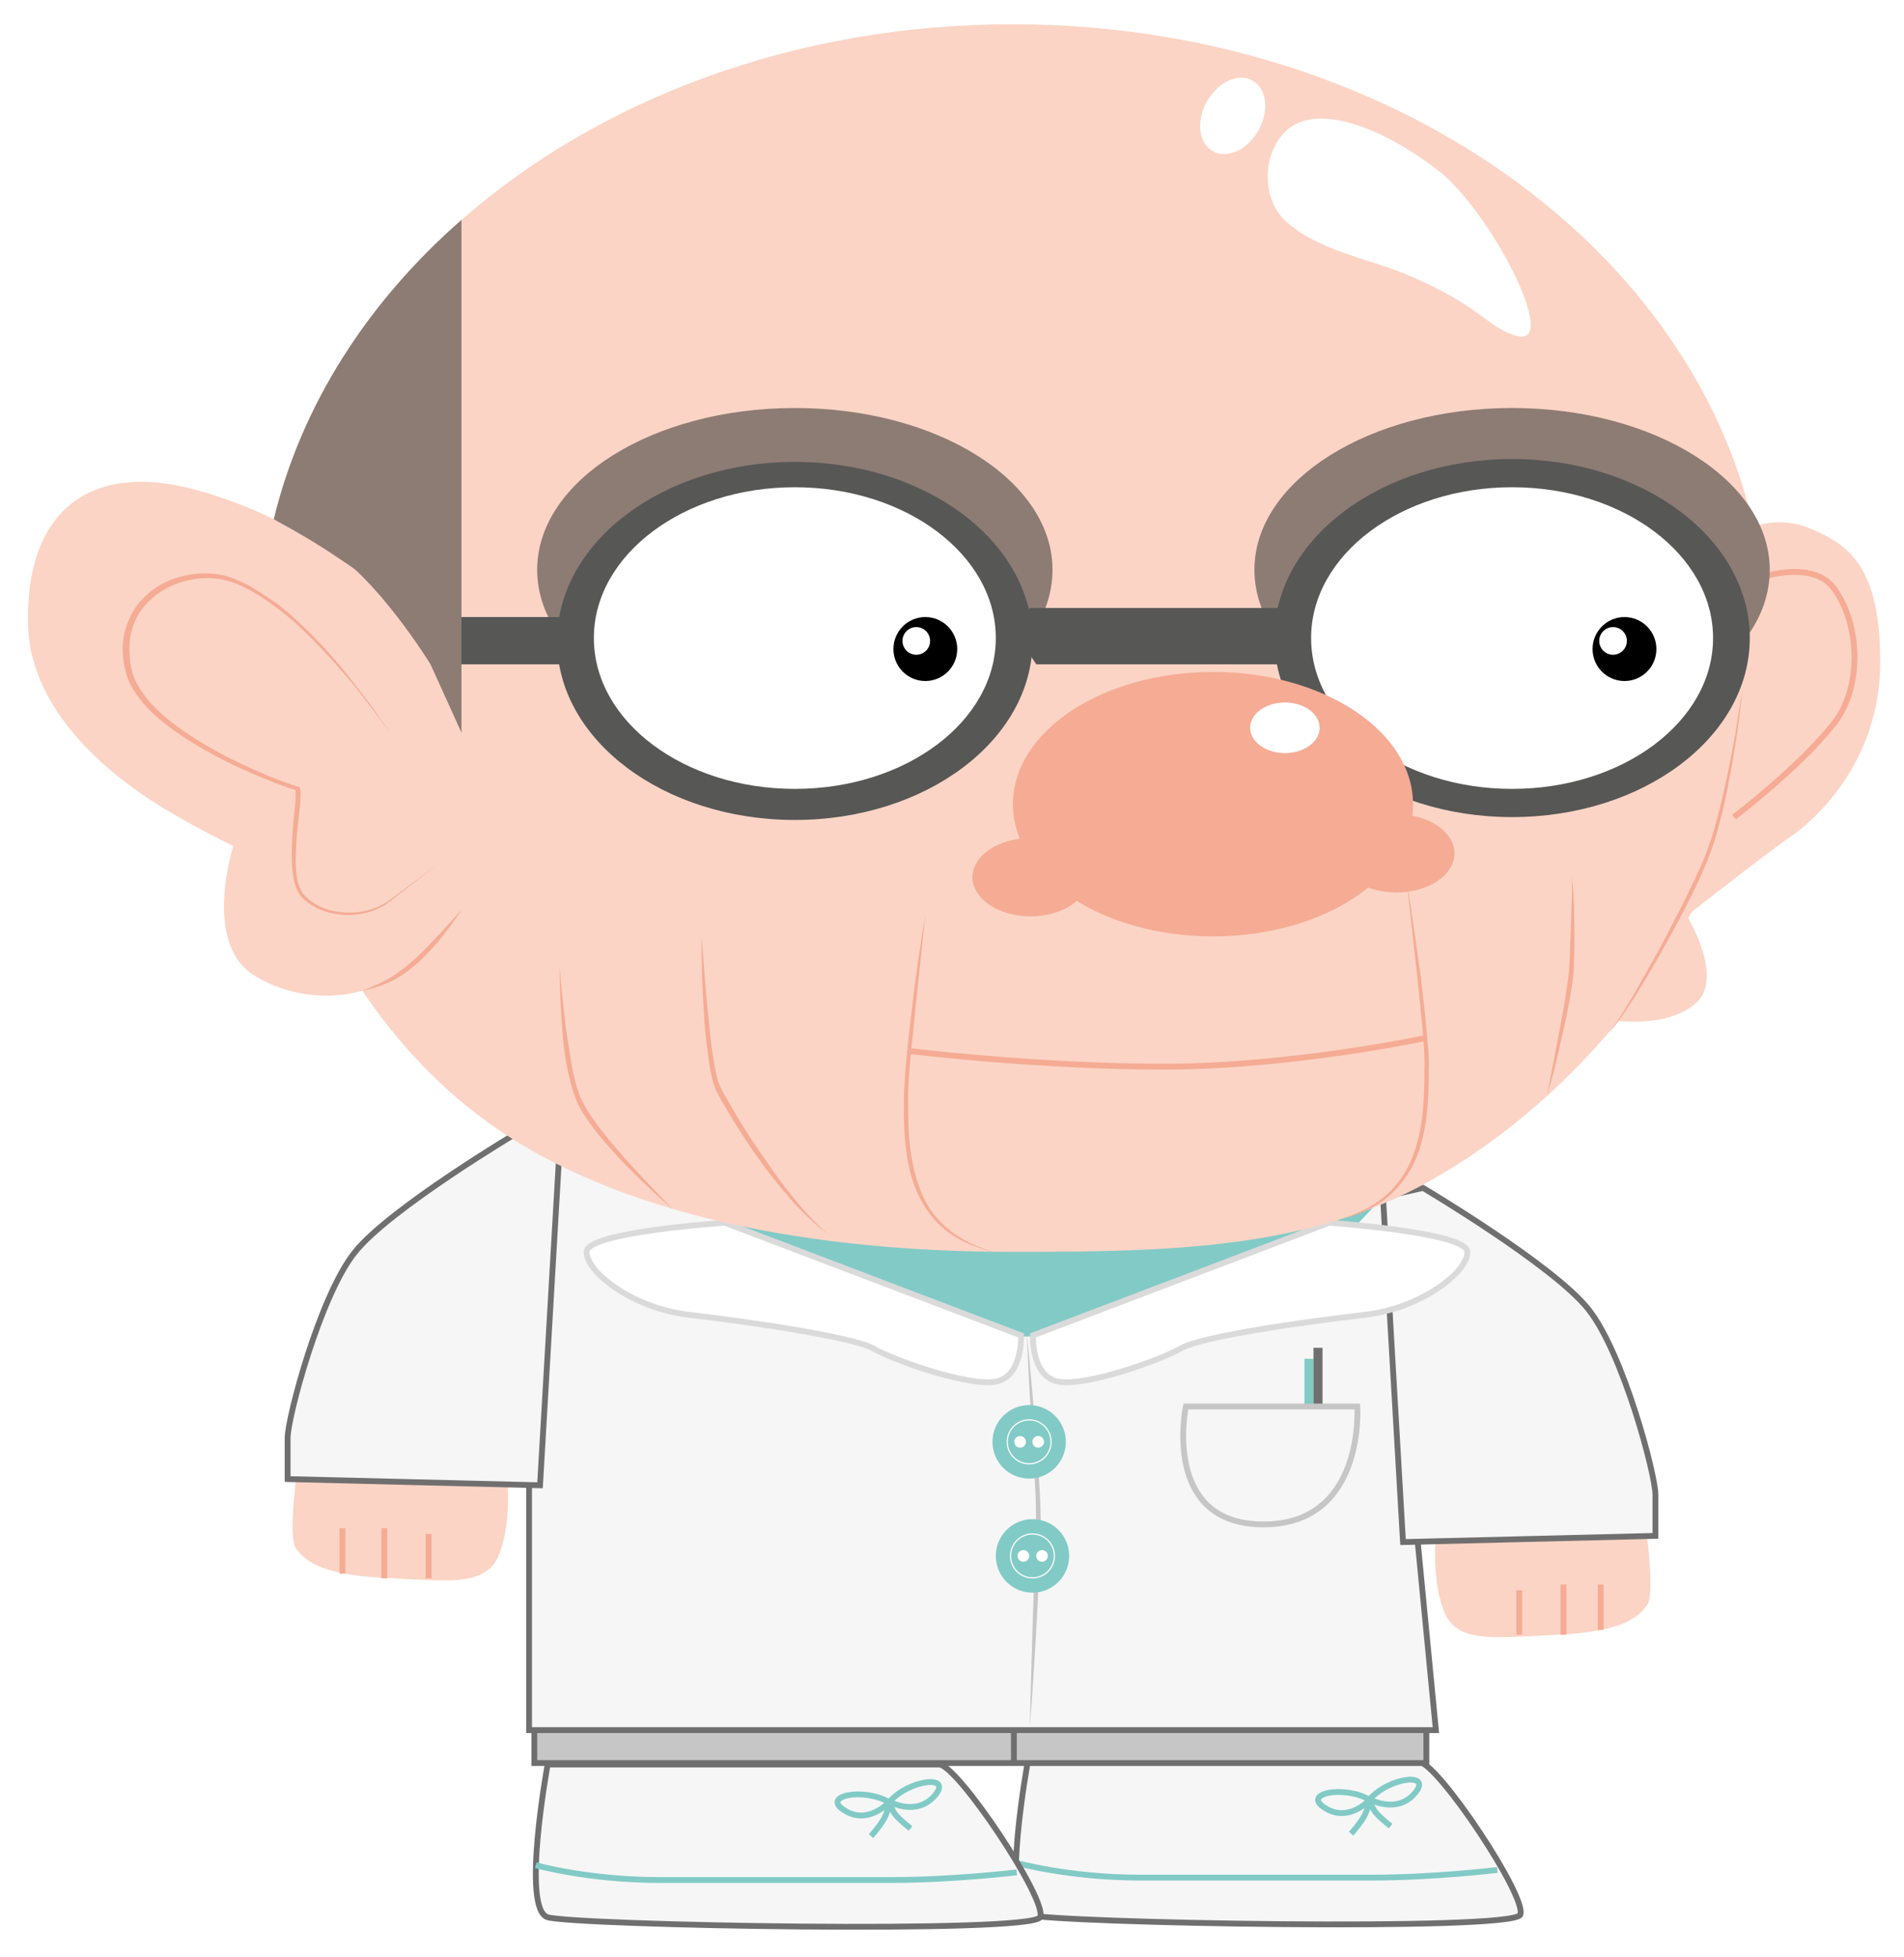 <?xml version="1.0" encoding="UTF-8"?>
<svg width="327px" height="336px" viewBox="0 0 327 336" version="1.1" xmlns="http://www.w3.org/2000/svg" xmlns:xlink="http://www.w3.org/1999/xlink">
    <!-- Generator: Sketch 63 (92445) - https://sketch.com -->
    <title>metge</title>
    <desc>Created with Sketch.</desc>
    <defs>
        <filter x="-3.5%" y="-3.7%" width="107.0%" height="107.6%" filterUnits="objectBoundingBox" id="filter-1">
            <feOffset dx="0" dy="2" in="SourceAlpha" result="shadowOffsetOuter1"></feOffset>
            <feGaussianBlur stdDeviation="2" in="shadowOffsetOuter1" result="shadowBlurOuter1"></feGaussianBlur>
            <feColorMatrix values="0 0 0 0 0   0 0 0 0 0   0 0 0 0 0  0 0 0 0.09 0" type="matrix" in="shadowBlurOuter1" result="shadowMatrixOuter1"></feColorMatrix>
            <feMerge>
                <feMergeNode in="shadowMatrixOuter1"></feMergeNode>
                <feMergeNode in="SourceGraphic"></feMergeNode>
            </feMerge>
        </filter>
    </defs>
    <g id="Page-1" stroke="none" stroke-width="1" fill="none" fill-rule="evenodd">
        <g id="metge" filter="url(#filter-1)" transform="translate(-10, 2)">
            <g id="Brillo" transform="translate(14, 0)">
                <path d="M172.505,298.562 C172.505,298.562 167.925,323.394 172.505,324.787 C177.086,326.18 255.691,327.656 257.081,324.787 C258.472,321.919 242.849,298.562 239.741,298.562 C236.633,298.562 172.505,298.562 172.505,298.562" id="Path" stroke="#706F6F" fill="#F6F6F6" fill-rule="nonzero"></path>
                <polyline id="Path" stroke="#706F6F" fill="#C6C6C6" fill-rule="nonzero" points="240.968 285.203 87.766 285.203 87.766 298.726 163.017 298.726 240.968 298.726 240.968 285.203"></polyline>
                <path d="M170.542,315.854 C170.542,315.854 179.54,318.395 191.809,318.395 C204.078,318.395 221.092,318.395 231.643,318.395 C242.195,318.395 253.155,317.083 253.155,317.083" id="Path" stroke="#82CAC6"></path>
                <path d="M231.234,305.036 C226.981,302.495 219.456,303.889 223.545,306.429 C227.635,309.052 231.234,305.036 231.234,305.036 Z" id="Path" stroke="#82CAC6"></path>
                <path d="M231.234,304.954 C234.506,301.184 242.113,300.201 239.005,303.889 C235.896,307.577 231.234,304.954 231.234,304.954 Z" id="Path" stroke="#82CAC6"></path>
                <path d="M231.234,304.954 C231.234,304.954 230.989,306.593 230.253,307.905 C229.516,309.216 228.044,310.855 228.044,310.855" id="Path" fill="#F6F6F6" fill-rule="nonzero"></path>
                <path d="M231.234,304.954 C231.234,304.954 231.479,306.265 232.297,307.249 C233.115,308.232 234.833,309.544 234.833,309.544" id="Path" stroke="#82CAC6"></path>
                <path d="M231.234,304.954 C231.234,304.954 230.989,306.593 230.253,307.905 C229.516,309.216 228.044,310.855 228.044,310.855" id="Path" stroke="#82CAC6"></path>
                <path d="M90.056,298.971 C90.056,298.971 85.476,323.804 90.056,325.197 C94.637,326.59 173.242,328.065 174.632,325.197 C176.023,322.329 160.4,298.971 157.292,298.971 C154.183,298.971 90.056,298.971 90.056,298.971" id="Path" stroke="#706F6F" fill="#F6F6F6" fill-rule="nonzero"></path>
                <path d="M88.011,316.264 C88.011,316.264 97.009,318.805 109.278,318.805 C121.547,318.805 138.561,318.805 149.112,318.805 C159.664,318.805 170.624,317.493 170.624,317.493" id="Path" stroke="#82CAC6"></path>
                <path d="M148.703,305.446 C144.45,302.905 136.925,304.298 141.014,306.839 C145.104,309.462 148.703,305.446 148.703,305.446 Z" id="Path" stroke="#82CAC6"></path>
                <path d="M148.785,305.364 C152.057,301.594 159.664,300.611 156.555,304.298 C153.365,307.986 148.785,305.364 148.785,305.364 Z" id="Path" stroke="#82CAC6"></path>
                <path d="M148.785,305.364 C148.785,305.364 148.539,307.003 147.803,308.314 C147.067,309.626 145.595,311.265 145.595,311.265" id="Path" fill="#F6F6F6" fill-rule="nonzero"></path>
                <path d="M148.785,305.364 C148.785,305.364 149.03,306.675 149.848,307.659 C150.666,308.642 152.384,309.953 152.384,309.953" id="Path" stroke="#82CAC6"></path>
                <path d="M148.785,305.364 C148.785,305.364 148.539,307.003 147.803,308.314 C147.067,309.626 145.595,311.265 145.595,311.265" id="Path" stroke="#82CAC6"></path>
                <path d="M92.101,184.235 C92.101,184.235 86.866,229.474 86.866,249.717 C86.866,269.959 86.866,293.071 86.866,293.071 L242.604,293.071 L232.625,189.726 L92.101,184.235 Z" id="Path" stroke="#706F6F" fill="#F6F6F6" fill-rule="nonzero"></path>
                <path d="M104.288,198.577 C104.288,198.577 155.983,222.589 164.735,224.884 C173.487,227.179 198.68,222.508 202.933,220.623 C207.186,218.738 228.944,206.362 228.944,206.362 L238.677,196.2 L104.288,198.577 Z" id="Path" fill="#82CAC6" fill-rule="nonzero"></path>
                <path d="M46.868,249.88 C46.868,249.88 45.478,260.289 46.868,261.928 C48.259,263.649 50.386,266.353 62.001,266.927 C73.615,267.501 79.75,268.484 81.877,262.502 C84.003,256.519 83.022,249.389 83.022,249.389 L46.868,249.88 Z" id="Path" fill="#FBD4C5" fill-rule="nonzero"></path>
                <line x1="54.803" y1="266.189" x2="54.803" y2="258.404" id="Path" stroke="#F5AB94"></line>
                <line x1="62.001" y1="267.009" x2="62.001" y2="258.404" id="Path" stroke="#F5AB94"></line>
                <line x1="69.607" y1="267.009" x2="69.607" y2="259.387" id="Path" stroke="#F5AB94"></line>
                <path d="M278.839,259.633 C278.839,259.633 280.229,270.041 278.839,271.68 C277.448,273.402 275.322,276.106 263.707,276.68 C252.092,277.253 245.957,278.237 243.831,272.254 C241.704,266.271 242.685,259.141 242.685,259.141 L278.839,259.633 Z" id="Path" fill="#FBD4C5" fill-rule="nonzero"></path>
                <line x1="270.905" y1="275.86" x2="270.905" y2="268.074" id="Path" stroke="#F5AB94"></line>
                <line x1="264.525" y1="276.68" x2="264.525" y2="268.074" id="Path" stroke="#F5AB94"></line>
                <line x1="256.918" y1="276.68" x2="256.918" y2="269.058" id="Path" stroke="#F5AB94"></line>
                <path d="M172.342,224.966 C172.914,230.621 173.405,236.194 173.896,241.849 C174.141,244.635 174.305,247.504 174.468,250.29 C174.632,253.077 174.796,255.945 174.714,258.814 C174.55,264.468 174.305,270.123 173.978,275.778 C173.651,281.433 173.323,287.088 172.833,292.661 L173.078,284.22 L173.323,275.778 C173.487,270.123 173.732,264.468 173.896,258.895 C173.978,256.109 173.896,253.323 173.732,250.454 L173.242,242.013 L172.751,233.571 L172.342,224.966 Z" id="Path" fill="#C6C6C6" fill-rule="nonzero"></path>
                <path d="M240.395,199.97 C240.395,199.97 262.807,213.247 268.778,220.786 C274.749,228.244 280.311,249.143 280.311,252.667 C280.311,256.191 280.311,259.715 280.311,259.715 L236.96,260.78 L233.524,201.527 L240.395,199.97 Z" id="Path" stroke="#706F6F" fill="#F6F6F6" fill-rule="nonzero"></path>
                <path d="M85.312,190.217 C85.312,190.217 62.9,203.494 56.929,211.034 C50.958,218.492 45.396,239.39 45.396,242.914 C45.396,246.438 45.396,249.962 45.396,249.962 L88.747,251.028 L92.183,191.774 L85.312,190.217 Z" id="Path" stroke="#706F6F" fill="#F6F6F6" fill-rule="nonzero"></path>
                <path d="M120.484,205.953 L171.36,225.294 C171.36,225.294 171.687,232.424 166.943,233.244 C162.199,234.063 149.439,229.556 145.922,227.507 C142.323,225.54 124.41,222.917 114.431,221.77 C104.452,220.623 96.518,214.23 96.763,210.87 C97.009,207.51 120.484,205.953 120.484,205.953" id="Path" stroke="#DADADA" fill="#FFFFFF" fill-rule="nonzero"></path>
                <path d="M224.282,205.953 L173.405,225.294 C173.405,225.294 173.078,232.424 177.822,233.244 C182.566,234.063 195.326,229.556 198.843,227.507 C202.361,225.458 220.355,222.917 230.334,221.77 C240.313,220.623 248.247,214.23 248.002,210.87 C247.675,207.592 224.282,205.953 224.282,205.953" id="Path" stroke="#DADADA" fill="#FFFFFF" fill-rule="nonzero"></path>
                <ellipse id="Oval" fill="#82CAC6" fill-rule="nonzero" cx="172.751" cy="243.57" rx="6.298" ry="6.311"></ellipse>
                <ellipse id="Oval" stroke="#FFFFFF" stroke-width="0.2" cx="172.751" cy="243.57" rx="3.763" ry="3.77"></ellipse>
                <g id="Group" transform="translate(170.133, 242.586)" fill="#FFFFFF" fill-rule="nonzero">
                    <ellipse id="Oval" cx="1.063" cy="0.983" rx="1" ry="1"></ellipse>
                    <ellipse id="Oval" cx="4.172" cy="0.983" rx="1" ry="1"></ellipse>
                </g>
                <ellipse id="Oval" fill="#82CAC6" fill-rule="nonzero" cx="173.323" cy="263.157" rx="6.298" ry="6.311"></ellipse>
                <ellipse id="Oval" stroke="#FFFFFF" stroke-width="0.2" cx="173.323" cy="263.157" rx="3.763" ry="3.77"></ellipse>
                <g id="Group" transform="translate(170.951, 262.256)" fill="#FFFFFF" fill-rule="nonzero">
                    <ellipse id="Oval" cx="0.818" cy="0.902" rx="1" ry="1"></ellipse>
                    <ellipse id="Oval" cx="4.008" cy="0.902" rx="1" ry="1"></ellipse>
                </g>
                <path d="M293.153,88.102 C293.153,88.102 299.778,83.84 306.567,86.626 C313.438,89.413 318.918,93.101 318.918,109.738 C318.918,126.374 308.203,136.455 303.541,139.651 C298.878,142.847 285.709,153.256 285.709,153.256 C285.709,153.256 292.171,163.746 287.345,168.171 C282.438,172.679 273.031,171.204 273.031,171.204" id="Path" fill="#FBD4C5" fill-rule="nonzero"></path>
                <path d="M299.287,105.558 C299.287,141.536 275.322,179.727 241.622,198.741 C220.764,210.46 197.207,210.952 169.97,210.952 C136.434,210.952 101.916,205.133 78.932,188.086 C70.671,181.94 63.8,174.4 58.238,166.123 C52.267,167.762 45.396,167.024 39.671,163.5 C30.673,157.927 36.072,141.29 36.072,141.29 C36.072,141.29 28.219,137.438 22.575,133.832 C16.932,130.226 0.982,119.08 0.818,103.017 C0.491,86.872 8.179,78.103 21.676,78.759 C25.029,78.923 28.792,79.742 32.8,81.053 C36.153,82.119 39.671,83.512 43.024,85.151 C47.768,65.482 59.219,47.78 75.251,33.765 C98.89,13.031 132.508,0.164 169.888,0.164 C241.377,0.164 299.287,47.37 299.287,105.558 Z" id="Path" fill="#FBD4C5" fill-rule="nonzero"></path>
                <path d="M176.759,93.838 C176.759,97.936 175.368,101.87 172.833,105.312 C172.178,89.085 154.347,76.054 132.508,76.054 C110.668,76.054 92.919,89.085 92.183,105.312 C89.647,101.788 88.257,97.936 88.257,93.838 C88.257,78.513 108.051,66.056 132.508,66.056 C156.964,66.056 176.759,78.513 176.759,93.838 Z" id="Path" fill="#8D7C74" fill-rule="nonzero"></path>
                <path d="M295.279,114.327 C294.707,119.654 293.971,124.981 292.907,130.226 C292.417,132.849 291.844,135.471 291.108,138.094 C290.454,140.717 289.472,143.257 288.409,145.716 C286.2,150.633 283.665,155.305 281.047,159.976 C279.738,162.271 278.348,164.565 276.957,166.86 C275.485,169.073 274.095,171.368 272.295,173.417 C273.931,171.286 275.24,168.991 276.63,166.696 C277.939,164.402 279.248,162.025 280.556,159.73 C283.092,155.059 285.546,150.305 287.754,145.47 C290.045,140.635 291.272,135.471 292.417,130.226 C292.989,127.604 293.48,124.981 293.971,122.359 C294.38,119.654 294.789,117.032 295.279,114.327 Z" id="Path" fill="#F5AB94" fill-rule="nonzero"></path>
                <path d="M299.287,94.904 C299.287,94.904 307.467,92.363 310.902,96.953 C315.483,103.017 315.892,114.081 310.902,120.31 C304.849,127.932 293.807,136.291 293.807,136.291" id="Path" stroke="#F5AB94"></path>
                <path d="M299.942,93.838 C299.942,97.936 298.551,101.87 296.016,105.312 C295.361,89.085 277.53,76.054 255.691,76.054 C233.852,76.054 216.102,89.085 215.366,105.312 C212.83,101.788 211.44,97.936 211.44,93.838 C211.44,78.513 231.234,66.056 255.691,66.056 C280.147,66.056 299.942,78.513 299.942,93.838 Z" id="Path" fill="#8D7C74" fill-rule="nonzero"></path>
                <ellipse id="Oval" stroke="#575756" fill="#575756" fill-rule="nonzero" cx="132.508" cy="106.05" rx="40.325" ry="30.241"></ellipse>
                <ellipse id="Oval" stroke="#575756" fill="#575756" fill-rule="nonzero" cx="255.691" cy="105.558" rx="40.325" ry="30.241"></ellipse>
                <ellipse id="Oval" fill="#FFFFFF" fill-rule="nonzero" cx="132.508" cy="105.558" rx="34.517" ry="25.898"></ellipse>
                <ellipse id="Oval" fill="#FFFFFF" fill-rule="nonzero" cx="255.691" cy="105.558" rx="34.517" ry="25.898"></ellipse>
                <ellipse id="Oval" fill="#000000" fill-rule="nonzero" cx="154.919" cy="107.443" rx="5.48" ry="5.491"></ellipse>
                <ellipse id="Oval" fill="#000000" fill-rule="nonzero" cx="274.994" cy="107.443" rx="5.48" ry="5.491"></ellipse>
                <polygon id="Path" fill="#575756" fill-rule="nonzero" points="172.833 100.395 215.284 100.395 219.21 100.395 219.21 110.065 173.978 110.065 169.97 104.083"></polygon>
                <polygon id="Path" fill="#575756" fill-rule="nonzero" points="69.035 101.952 93.655 101.952 95.291 110.065 72.47 110.065 69.935 110.065"></polygon>
                <path d="M58.156,166.123 C59.956,165.467 61.592,164.729 63.227,163.746 C64.782,162.762 66.254,161.615 67.563,160.386 C68.953,159.074 70.18,157.763 71.489,156.37 C72.143,155.714 72.716,154.977 73.37,154.321 C74.024,153.665 74.597,152.928 75.251,152.19 C74.27,153.829 73.125,155.305 71.979,156.78 C70.834,158.255 69.526,159.648 68.135,160.959 C66.745,162.271 65.191,163.418 63.555,164.32 C61.837,165.139 60.037,165.795 58.156,166.123 Z" id="Path" fill="#F5AB94" fill-rule="nonzero"></path>
                <path d="M43.024,85.151 C44.987,85.971 46.868,86.954 48.75,87.938 C50.631,88.921 52.512,89.986 54.312,91.134 C56.111,92.199 57.911,93.429 59.628,94.74 C61.346,96.051 62.982,97.362 64.536,98.92 C66.09,100.395 67.399,102.198 68.544,104.001 C69.689,105.804 70.753,107.689 71.652,109.656 C73.37,113.589 74.679,117.687 75.333,121.867 C74.842,119.818 74.27,117.769 73.534,115.72 C72.797,113.753 71.979,111.786 71.08,109.902 C70.18,108.017 69.117,106.132 67.972,104.411 C66.826,102.689 65.518,100.968 64.045,99.575 C61.101,96.625 57.584,94.084 54.066,91.789 C50.467,89.331 46.787,87.2 43.024,85.151 Z" id="Path" fill="#8D7C74" fill-rule="nonzero"></path>
                <ellipse id="Oval" fill="#F5AB94" fill-rule="nonzero" cx="204.324" cy="134.078" rx="34.354" ry="22.702"></ellipse>
                <path d="M62.9,121.785 C61.183,119.244 59.219,116.786 57.338,114.327 C55.375,111.95 53.33,109.574 51.204,107.361 C49.077,105.148 46.868,102.935 44.415,101.05 C41.961,99.165 39.425,97.362 36.562,96.215 C33.781,95.068 30.591,94.986 27.647,95.805 C24.702,96.625 22.003,98.346 20.285,100.723 C19.385,101.952 18.813,103.345 18.486,104.82 C18.158,106.295 18.158,107.853 18.322,109.328 C18.486,110.803 18.895,112.278 19.631,113.589 C20.367,114.901 21.267,116.13 22.33,117.195 C24.457,119.408 26.992,121.211 29.528,122.85 C32.145,124.489 34.845,125.965 37.707,127.276 C40.488,128.587 43.351,129.817 46.296,130.8 L46.868,130.964 L47.114,131.046 L47.196,131.046 C47.277,131.046 47.359,131.128 47.359,131.128 C47.441,131.21 47.523,131.292 47.523,131.374 C47.686,131.865 47.605,132.275 47.605,132.685 C47.605,133.505 47.523,134.242 47.441,135.062 C47.277,136.619 47.114,138.176 46.95,139.651 C46.868,141.208 46.787,142.765 46.787,144.241 C46.868,145.798 46.95,147.355 47.605,148.666 C47.768,148.994 47.932,149.322 48.177,149.65 C48.423,149.895 48.668,150.141 48.995,150.387 C49.241,150.633 49.568,150.797 49.895,151.043 C50.222,151.207 50.549,151.453 50.876,151.617 C52.267,152.272 53.739,152.6 55.293,152.682 C58.32,152.846 61.428,151.944 63.8,149.895 L71.243,144.323 L63.882,150.059 C61.592,152.19 58.32,153.256 55.212,153.092 C53.657,153.01 52.103,152.682 50.631,152.026 C50.304,151.862 49.895,151.617 49.568,151.453 C49.241,151.207 48.913,151.043 48.586,150.715 C48.259,150.469 47.932,150.223 47.686,149.895 C47.441,149.568 47.196,149.24 47.032,148.83 C46.378,147.355 46.214,145.716 46.132,144.159 C46.051,142.602 46.132,141.044 46.214,139.487 C46.296,137.93 46.459,136.373 46.623,134.816 C46.705,134.078 46.787,133.259 46.787,132.521 C46.787,132.193 46.787,131.702 46.705,131.538 C46.705,131.538 46.705,131.538 46.705,131.538 C46.705,131.538 46.787,131.538 46.787,131.62 C46.787,131.62 46.705,131.62 46.705,131.62 L46.378,131.538 L45.805,131.374 C42.861,130.308 39.998,129.161 37.135,127.85 C34.272,126.538 31.573,125.063 28.874,123.424 C26.256,121.785 23.639,119.9 21.43,117.687 C20.367,116.54 19.385,115.311 18.567,113.835 C17.749,112.442 17.422,110.803 17.177,109.246 C17.013,107.689 17.013,106.05 17.422,104.492 C17.831,102.935 18.486,101.46 19.385,100.149 C21.267,97.526 24.129,95.723 27.156,94.986 C30.182,94.166 33.536,94.248 36.481,95.477 L38.607,96.461 L40.652,97.69 C41.306,98.1 41.961,98.592 42.615,99.002 L43.597,99.657 L44.496,100.395 C46.95,102.362 49.159,104.574 51.285,106.787 C53.412,109.082 55.375,111.459 57.256,113.917 C59.383,116.622 61.264,119.162 62.9,121.785 Z" id="Path" fill="#F5AB94" fill-rule="nonzero"></path>
                <path d="M43.024,85.151 C47.768,65.482 59.219,47.78 75.251,33.765 L75.251,121.785 L69.935,110.065 C69.935,110.065 60.446,94.576 51.694,89.823 C43.024,85.151 43.024,85.151 43.024,85.151 Z" id="Path" fill="#8D7C74" fill-rule="nonzero"></path>
                <path d="M92.101,162.025 C92.265,163.992 92.428,166.041 92.674,168.008 C92.919,169.974 93.083,172.023 93.41,173.99 C93.737,175.957 93.982,177.924 94.391,179.891 C94.8,181.858 95.291,183.825 96.191,185.464 C98.072,188.906 100.771,191.938 103.389,194.971 C104.697,196.446 106.088,197.921 107.478,199.396 C108.869,200.871 110.259,202.265 111.65,203.74 C108.624,201.117 105.679,198.331 102.898,195.462 C101.507,193.987 100.199,192.512 98.89,190.955 C97.663,189.398 96.436,187.759 95.455,185.956 C94.473,184.071 94.064,182.104 93.573,180.137 C93.164,178.17 92.837,176.121 92.674,174.154 C92.346,170.056 92.101,166.041 92.101,162.025 Z" id="Path" fill="#F5AB94" fill-rule="nonzero"></path>
                <path d="M237.614,147.519 C238.514,152.846 239.25,158.255 239.986,163.582 C240.313,166.286 240.641,168.991 240.886,171.695 C241.131,174.4 241.458,177.105 241.377,179.809 C241.377,182.514 241.295,185.218 240.968,188.005 C240.559,190.709 239.986,193.414 238.759,195.872 C237.532,198.331 235.733,200.544 233.524,202.183 C231.316,203.74 228.698,204.805 226.081,205.379 C228.698,204.559 231.152,203.494 233.279,201.855 C235.406,200.216 237.042,198.085 238.187,195.626 C239.25,193.168 239.904,190.545 240.232,187.923 C240.559,185.3 240.641,182.595 240.641,179.891 C240.722,177.186 240.477,174.482 240.232,171.859 L239.414,163.746 L237.614,147.519 Z" id="Path" fill="#F5AB94" fill-rule="nonzero"></path>
                <path d="M116.476,156.698 L117.048,163.91 C117.212,166.286 117.457,168.745 117.703,171.122 C117.948,173.498 118.194,175.875 118.603,178.252 C118.766,179.399 119.012,180.629 119.339,181.694 L119.666,182.514 C119.748,182.759 119.911,183.005 120.075,183.333 C120.32,183.825 120.647,184.398 120.975,184.89 C123.265,189.07 125.964,193.086 128.745,197.02 C130.136,198.986 131.608,200.871 133.162,202.756 C134.716,204.559 136.352,206.362 138.233,207.92 C136.27,206.526 134.553,204.805 132.835,203.084 C131.199,201.281 129.645,199.396 128.173,197.511 C125.228,193.659 122.611,189.644 120.157,185.382 C119.829,184.89 119.584,184.317 119.257,183.743 C119.093,183.497 118.93,183.251 118.848,182.923 L118.521,182.022 C118.194,180.792 117.948,179.645 117.785,178.416 C117.457,176.039 117.13,173.58 116.967,171.204 C116.639,166.368 116.476,161.533 116.476,156.698 Z" id="Path" fill="#F5AB94" fill-rule="nonzero"></path>
                <path d="M261.662,184.235 L263.461,174.892 C264.034,171.777 264.688,168.663 265.097,165.549 C265.67,162.435 265.588,159.32 265.752,156.124 C265.833,154.567 265.833,152.928 265.915,151.371 C265.997,149.814 265.997,148.174 265.915,146.617 C266.406,149.732 266.324,152.928 266.406,156.124 C266.406,157.681 266.406,159.32 266.324,160.877 C266.324,162.435 266.161,164.074 265.915,165.631 C265.424,168.745 264.77,171.859 264.034,174.974 C263.379,178.088 262.562,181.202 261.662,184.235 Z" id="Path" fill="#F5AB94" fill-rule="nonzero"></path>
                <path d="M154.919,153.174 L153.202,169.319 L152.384,177.432 C152.138,180.137 151.893,182.841 151.975,185.464 C151.975,188.168 151.975,190.873 152.384,193.495 C152.711,196.118 153.365,198.741 154.429,201.199 C155.492,203.658 157.21,205.789 159.336,207.428 C161.463,209.067 163.917,210.132 166.534,210.952 C163.917,210.296 161.299,209.313 159.091,207.756 C156.883,206.198 155.083,203.986 153.856,201.445 C152.629,198.986 151.975,196.282 151.648,193.577 C151.239,190.873 151.239,188.168 151.239,185.382 C151.239,182.677 151.484,179.891 151.729,177.268 C151.975,174.564 152.302,171.859 152.629,169.155 C153.202,163.828 154.02,158.501 154.919,153.174 Z" id="Path" fill="#F5AB94" fill-rule="nonzero"></path>
                <path d="M152.057,176.449 C152.057,176.449 173.978,179.153 195.899,179.153 C217.82,179.153 240.804,174.236 240.804,174.236" id="Path" stroke="#F5AB94"></path>
                <ellipse id="Oval" fill="#F5AB94" fill-rule="nonzero" cx="172.996" cy="146.617" rx="9.979" ry="6.72"></ellipse>
                <ellipse id="Oval" fill="#F5AB94" fill-rule="nonzero" cx="235.815" cy="142.52" rx="9.979" ry="6.72"></ellipse>
                <ellipse id="Oval" fill="#FFFFFF" fill-rule="nonzero" transform="translate(207.71, 15.901) rotate(-60.608) translate(-207.71, -15.901) " cx="207.71" cy="15.901" rx="6.963" ry="5.074"></ellipse>
                <path d="M256.509,53.68 C251.519,52.369 250.374,48.435 237.287,43.026 C230.743,40.322 222.073,38.929 216.675,33.847 C212.912,30.241 212.667,23.193 216.347,19.014 C221.092,13.523 232.216,17.047 242.849,25.16 C251.846,31.962 264.116,55.729 256.509,53.68 Z" id="Path" fill="#FFFFFF" fill-rule="nonzero"></path>
                <line x1="170.133" y1="292.989" x2="170.133" y2="298.562" id="Path" stroke="#706F6F" fill="#C6C6C6" fill-rule="nonzero"></line>
                <ellipse id="Oval" fill="#FFFFFF" fill-rule="nonzero" cx="153.365" cy="106.05" rx="2.372" ry="2.377"></ellipse>
                <ellipse id="Oval" fill="#FFFFFF" fill-rule="nonzero" cx="273.031" cy="106.05" rx="2.372" ry="2.377"></ellipse>
                <rect id="Rectangle" fill="#82CAC6" fill-rule="nonzero" x="220.028" y="229.31" width="1.554" height="7.95"></rect>
                <rect id="Rectangle" fill="#706F6F" fill-rule="nonzero" x="221.582" y="227.425" width="1.554" height="9.753"></rect>
                <path d="M199.661,237.505 L229.107,237.505 C229.107,237.505 230.498,257.748 212.994,257.748 C195.408,257.748 199.661,237.505 199.661,237.505 Z" id="Path" stroke="#C6C6C6"></path>
                <ellipse id="Oval" fill="#FFFFFF" fill-rule="nonzero" cx="216.675" cy="120.965" rx="5.971" ry="4.344"></ellipse>
            </g>
        </g>
    </g>
</svg>